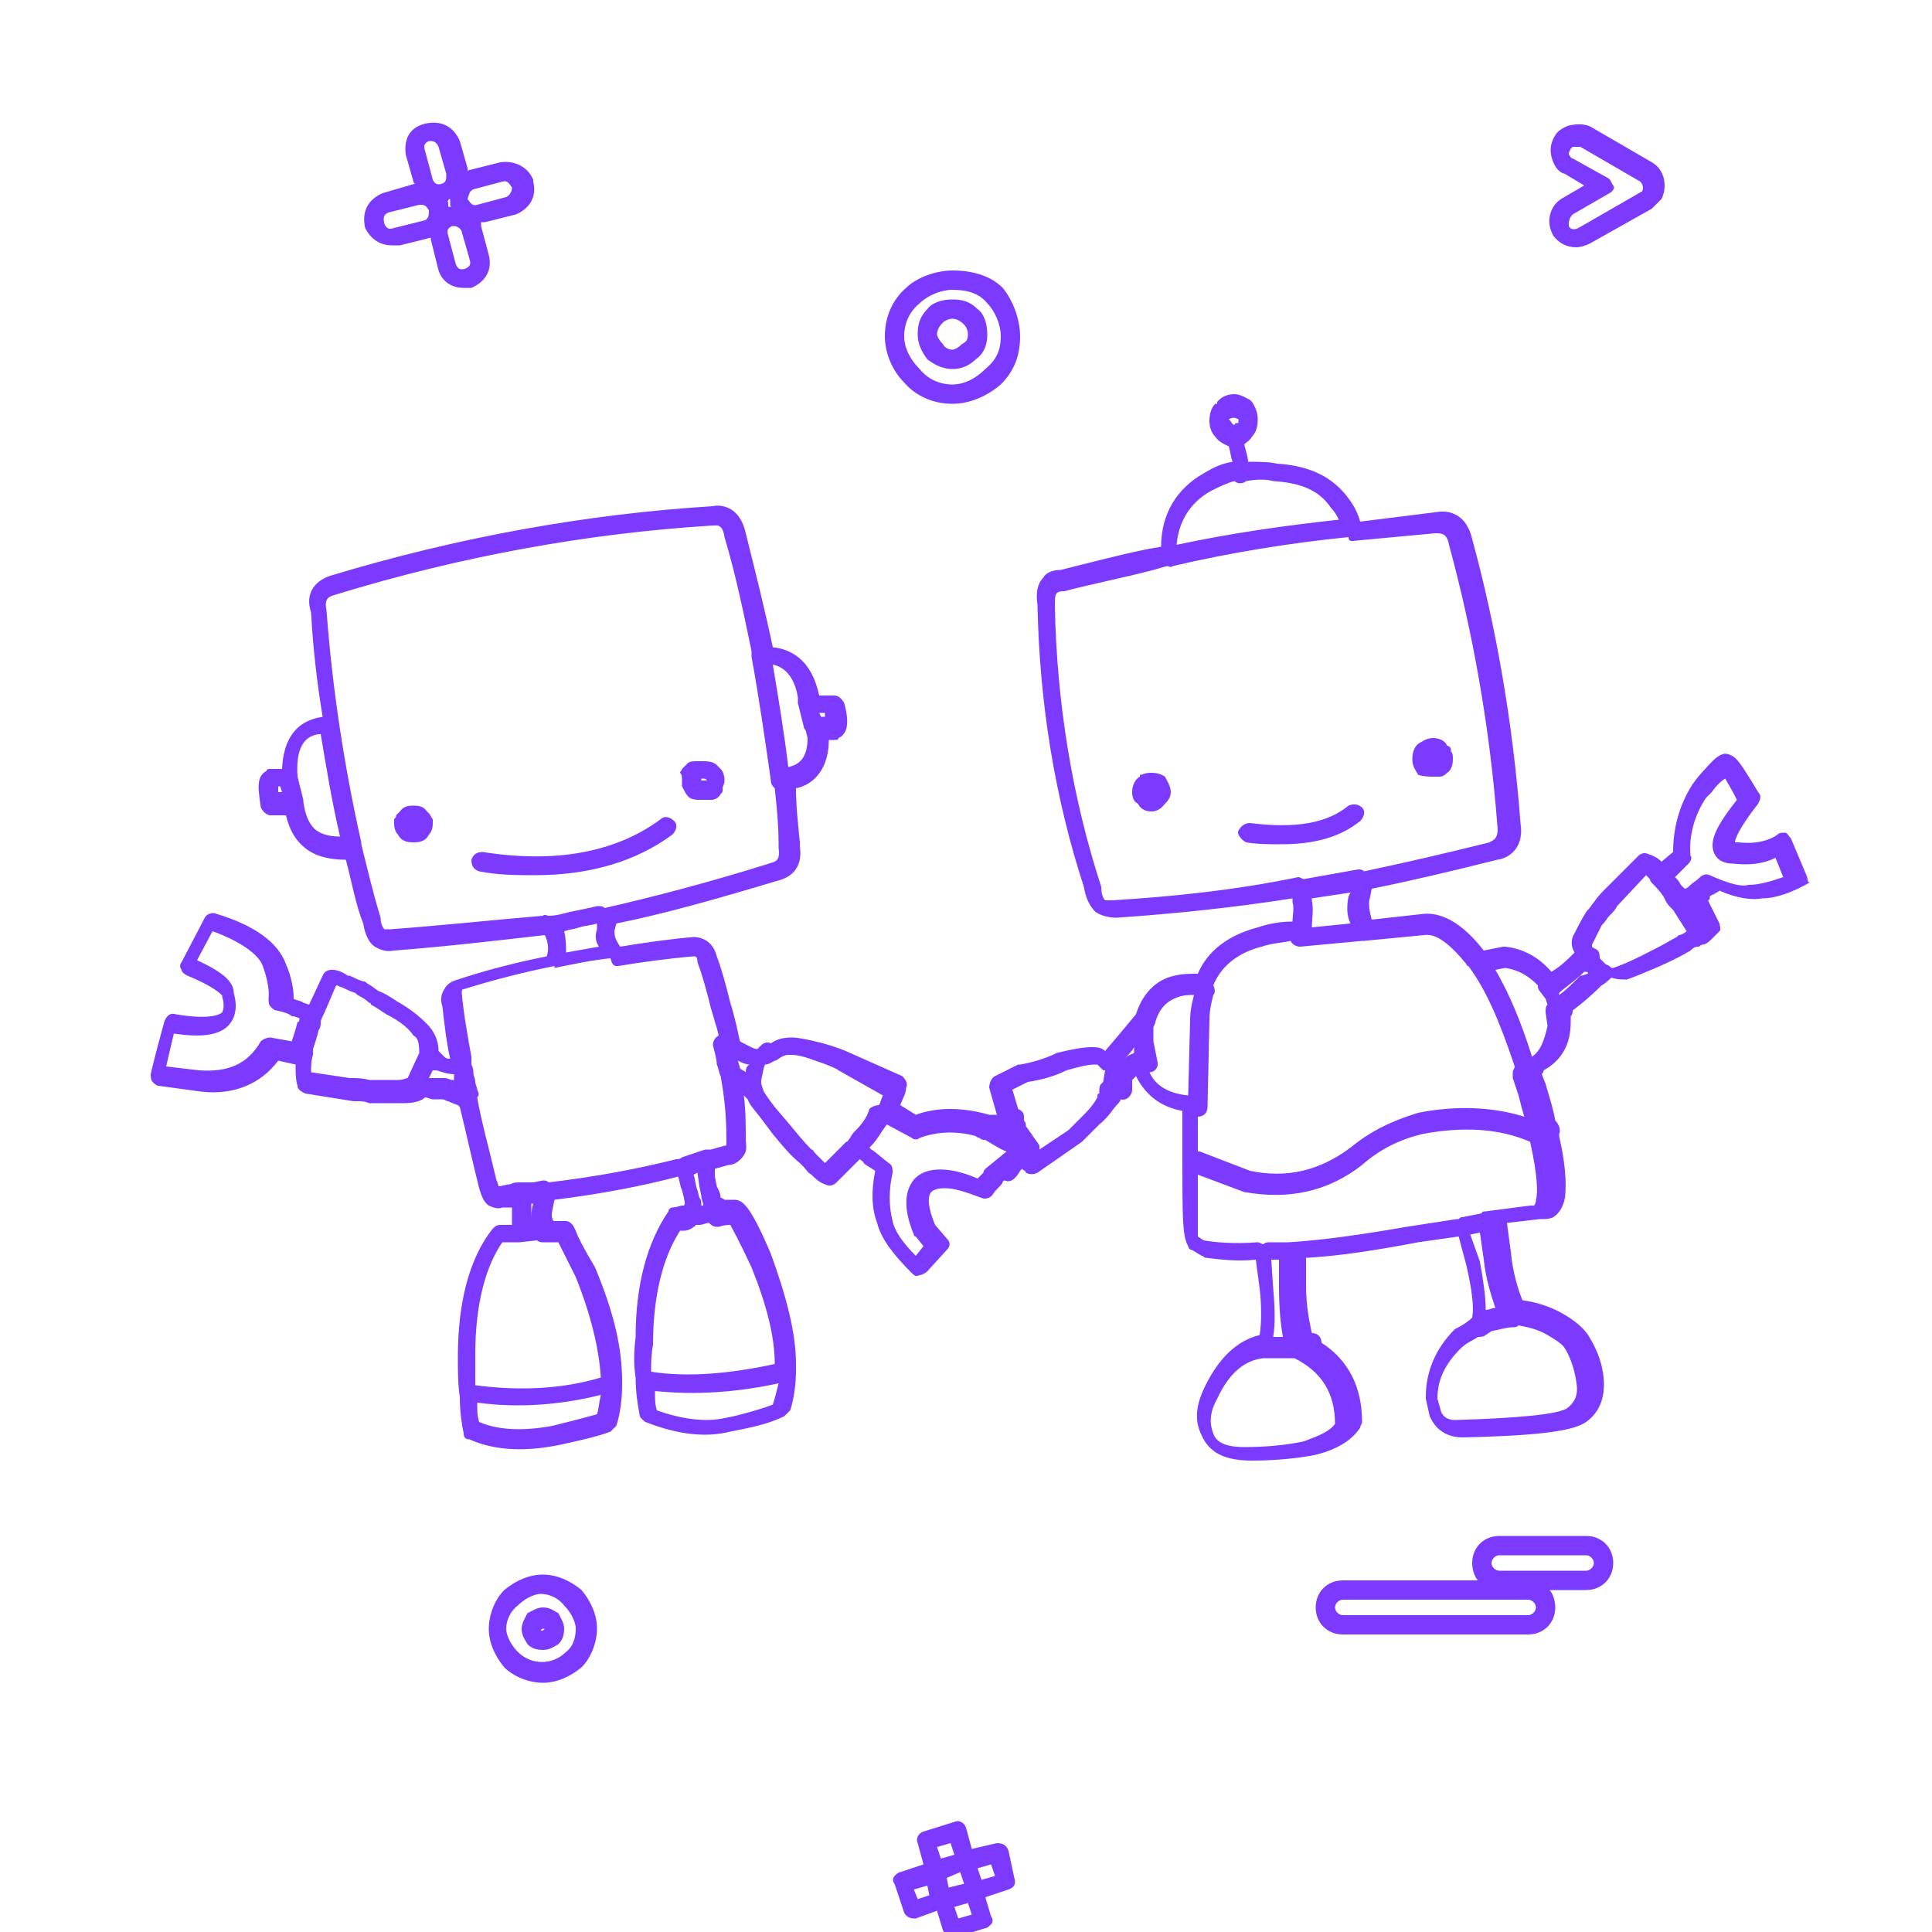 <?xml version="1.0" encoding="utf-8"?>
<!-- Generator: Adobe Illustrator 22.1.0, SVG Export Plug-In . SVG Version: 6.00 Build 0)  -->
<svg version="1.1" id="Слой_1" xmlns="http://www.w3.org/2000/svg" xmlns:xlink="http://www.w3.org/1999/xlink" x="0px" y="0px"
	 viewBox="0 0 100 100" style="enable-background:new 0 0 100 100;" xml:space="preserve">
<style type="text/css">
	.st0{fill:#7C3AFF;}
</style>
<g>
	<path class="st0" d="M22.2,42.1l-0.1-0.1c0,0,0,0,0,0c-0.2-0.3-0.5-0.3-0.7-0.3c-0.2,0-0.5,0-0.7,0.3c0,0,0,0,0,0
		c0,0-0.1,0.1-0.1,0.1c0,0,0,0,0,0l-0.1,0.1v0c0,0.1,0,0.1-0.1,0.2c0,0.1,0,0.1,0,0.2c0,0.1,0,0.4,0.2,0.6c0.2,0.4,0.6,0.4,0.8,0.4
		s0.6,0,0.8-0.4c0.2-0.2,0.2-0.5,0.2-0.6c0-0.1,0-0.2,0-0.2C22.3,42.3,22.3,42.2,22.2,42.1z"/>
	<path class="st0" d="M35.3,40.4c0,0.1,0,0.2,0,0.3c0.1,0.2,0.2,0.4,0.3,0.5c0,0,0,0,0,0c0,0,0,0,0,0c0,0,0.1,0.1,0.1,0.1
		c0,0,0,0,0,0c0.2,0.1,0.4,0.1,0.5,0.1c0.1,0,0.1,0,0.2,0c0.1,0,0.3,0,0.4,0c0.2,0,0.4-0.1,0.5-0.3c0,0,0,0,0,0
		c0.1-0.1,0.1-0.1,0.1-0.2c0,0,0,0,0-0.1c0-0.1,0.1-0.2,0.1-0.4c0-0.3-0.1-0.5-0.2-0.6l-0.1-0.1c0,0-0.1-0.1-0.1-0.1
		c-0.2-0.2-0.5-0.2-0.8-0.2c-0.1,0-0.1,0-0.2,0c-0.2,0-0.4,0-0.5,0.1c0,0,0,0,0,0l-0.1,0.1c0,0-0.1,0.1-0.1,0.1l-0.1,0.1
		c0,0.1-0.1,0.1-0.1,0.2C35.3,40.1,35.3,40.2,35.3,40.4z M36.6,40.4C36.6,40.4,36.6,40.4,36.6,40.4C36.6,40.4,36.5,40.4,36.6,40.4
		c-0.1,0-0.2,0-0.2,0c0,0-0.1,0-0.1,0c0,0,0-0.1,0-0.1c0,0,0,0,0.1,0C36.5,40.3,36.5,40.3,36.6,40.4C36.6,40.3,36.6,40.4,36.6,40.4z
		"/>
	<path class="st0" d="M34.9,42.5c-0.2-0.2-0.5-0.3-0.7-0.1c-2.3,1.7-5.4,2.3-9.2,1.7c-0.3,0-0.5,0.1-0.6,0.4c0,0.3,0.1,0.5,0.4,0.6
		c1,0.2,2,0.2,2.9,0.2c2.8,0,5.2-0.7,7.1-2.1C35,43,35.1,42.7,34.9,42.5z"/>
	<path class="st0" d="M93.5,45.3l-0.8-1.9c-0.1-0.1-0.2-0.3-0.3-0.3c-0.2,0-0.3,0-0.4,0.1c-0.4,0.3-1.1,0.5-2,0.4
		c-0.1,0-0.2,0-0.2,0c0-0.1,0.1-0.6,1.2-2c0.1-0.2,0.2-0.4,0-0.6l-0.3-0.5c-0.5-0.8-0.8-1.3-1.1-1.4c-0.5-0.3-0.9,0.2-1.7,1.1
		l-0.3,0.4c-0.7,1.1-1,2.3-1,3.5L86,44.6c-0.2-0.2-0.4-0.3-0.7-0.4c-0.2-0.1-0.4,0-0.5,0.1L83,46.1c-0.1,0.1-0.3,0.3-0.5,0.6
		c-0.1,0.1-0.2,0.3-0.4,0.5c-0.3,0.5-0.5,0.9-0.6,1.1c-0.2,0.3-0.2,0.7,0,1c0,0-0.1,0.1-0.1,0.1c-0.3,0.3-0.6,0.6-1.1,0.9
		c-0.6-0.7-1.4-1.2-2.4-1.3c0,0-0.1,0-0.1,0l-1,0.2c-0.7-0.9-1.8-2-3.1-1.9l-2.7,0.3c-0.1-0.4-0.2-0.8-0.1-1.1l0.1-0.5
		c2-0.4,4.1-0.9,6.5-1.5c0.7-0.1,1.4-0.7,1.2-1.9c-0.4-5.3-1.3-10.3-2.5-14.7c-0.3-1.3-1.2-1.5-1.8-1.4L70.4,27
		c-0.1-0.4-0.3-0.8-0.6-1.2c-0.8-1.1-2-1.7-3.7-1.8c-0.4-0.1-1-0.1-1.5-0.1c0-0.2-0.1-0.5-0.2-0.9c0.1-0.1,0.3-0.2,0.4-0.4
		c0.2-0.2,0.3-0.5,0.3-0.9c0-0.3-0.1-0.6-0.3-0.9c0,0-0.1-0.1-0.1-0.1c-0.2-0.1-0.5-0.3-0.8-0.3c-0.3,0-0.6,0.1-0.8,0.3
		c0,0-0.1,0.1-0.1,0.1c0,0,0,0,0,0.1l-0.1,0c-0.2,0.2-0.3,0.5-0.3,0.9c0,0.3,0.1,0.6,0.3,0.8c0.2,0.3,0.5,0.4,0.7,0.5
		c0.1,0.3,0.1,0.6,0.2,0.8c-0.6,0.1-1,0.3-1.5,0.6c-1.4,0.8-2.2,2.1-2.2,3.8l-0.6,0.1c-1.5,0.3-3,0.7-4.6,1.1
		c-0.5,0-0.8,0.2-0.9,0.4c-0.3,0.3-0.4,0.8-0.3,1.4c0.1,5.1,0.9,10,2.4,14.6c0.1,0.6,0.3,1,0.6,1.3c0.3,0.2,0.7,0.3,1.1,0.3
		c2.9-0.2,5.9-0.5,9.1-1l0,0.2c0.1,0.3,0,0.7,0,1c-0.6,0-1.2,0.1-1.8,0.3c-1.5,0.4-2.6,1.2-3.1,2.4c-0.4,0-0.8,0-1.2,0.1
		c-1,0.2-1.7,1-2,2c-0.1,0.1-0.4,0.5-1.6,1.9c-0.2-0.2-0.5-0.2-0.7-0.2c-0.4,0-1,0.1-1.8,0.3c-0.6,0.3-1.3,0.5-1.9,0.6
		c0,0-0.1,0-0.1,0l-1.2,0.6c-0.2,0.1-0.3,0.4-0.3,0.6l0.4,1.4c0,0-0.1,0-0.1,0c-0.1,0-0.1,0-0.2,0h-0.1c-1.4-0.4-2.7-0.4-3.8,0
		l-0.8-0.5c0.1-0.3,0.3-0.6,0.3-0.9c0.1-0.2,0-0.4-0.2-0.6L44,54.5c-0.2-0.1-0.7-0.3-1.4-0.5c-0.8-0.2-1.3-0.3-1.6-0.3
		c-0.5,0-0.8,0.1-1.1,0.3c-0.2-0.1-0.4,0-0.5,0.1l-0.2,0.2c-0.2,0-0.5-0.2-0.9-0.4L38.1,53c-0.1-0.4-0.2-0.8-0.3-1.1
		c-0.2-0.8-0.4-1.6-0.7-2.4c-0.2-0.8-0.8-1-1.2-1c0,0,0,0,0,0c-1.2,0.1-2.6,0.3-3.8,0.5c-0.2-0.3-0.3-0.5-0.3-0.8l0.1-0.4
		c2.5-0.5,5.3-1.3,8.3-2.2c0.4-0.1,1.4-0.4,1.2-1.8l0-0.2c-0.1-1-0.2-1.9-0.2-2.8c1-0.2,1.7-1.1,1.7-2.5l0,0h0.3
		c0.1,0,0.2,0,0.2-0.1c0.7-0.3,0.4-1.4,0.3-1.8c-0.1-0.2-0.3-0.4-0.5-0.4h-0.8c-0.4-1.9-1.5-2.4-2.4-2.5c-0.4-1.9-0.9-3.9-1.4-5.9
		c-0.3-1.4-1.3-1.5-1.7-1.4c-6.5,0.4-13.2,1.6-19.8,3.6c-0.9,0.3-1.3,1-1,1.9c0.1,1.8,0.3,3.6,0.6,5.4c0,0,0,0,0,0
		c-0.6,0.1-2,0.4-2.1,2.7H14c-0.1,0-0.2,0-0.2,0.1c-0.6,0.3-0.4,1.1-0.3,1.9c0.1,0.2,0.3,0.4,0.5,0.4h0.8c0.2,0.8,0.5,1.3,1,1.7
		c0.5,0.4,1.2,0.6,2.1,0.6c0.3,1.1,0.5,2.3,0.9,3.3c0.1,0.6,0.3,1,0.6,1.2c0.2,0.1,0.5,0.3,1,0.2c2.6-0.2,5.2-0.5,7.8-0.8
		c0.2,0.4,0.2,0.8,0.1,1.1c-1.5,0.3-3.1,0.7-4.6,1.2c-0.4,0.1-0.6,0.3-0.7,0.5c-0.2,0.3-0.2,0.6-0.1,0.9c0.1,0.9,0.2,1.8,0.4,2.7
		c-0.1,0-0.2,0-0.3-0.1c-0.1-0.1-0.2-0.2-0.3-0.3c0-0.5-0.2-1-0.6-1.4c-0.2-0.2-0.7-0.7-1.6-1.2c-0.3-0.2-0.6-0.4-0.9-0.5
		c-0.3-0.2-0.4-0.3-0.6-0.4l0,0c-0.1-0.1-0.1-0.1-0.2-0.1c-0.3-0.1-0.5-0.2-0.7-0.3c0,0-0.1,0-0.1,0c-0.4-0.3-1.1-0.5-1.3,0
		l-0.7,1.5c0,0,0,0,0,0l-0.3-0.1c-0.1-0.1-0.3-0.1-0.5-0.2c0-0.5-0.1-1.1-0.4-1.8c-0.4-1.1-1.6-2-3.6-2.6c-0.2-0.1-0.5,0-0.6,0.2
		l-1.2,2.3c-0.1,0.1-0.1,0.3,0,0.4c0,0.1,0.1,0.2,0.3,0.3c1.7,0.7,1.8,1.1,1.8,1c0,0,0,0.1,0,0.1c0.1,0.3,0.1,0.6,0,0.8
		c-0.1,0.1-0.6,0.4-2.4,0.1c-0.3-0.1-0.5,0.1-0.6,0.4c-0.5,1.8-0.7,2.7-0.7,2.7c0,0.1,0,0.3,0.1,0.4c0.1,0.1,0.2,0.2,0.3,0.2
		l2.2,0.3c1.7,0.2,3.1-0.4,4-1.6l0.9,0.2c0,0.4,0,0.8,0.1,1.1c0,0.2,0.2,0.3,0.4,0.4l2.5,0.4h0.2c0.2,0,0.4,0,0.6,0.1
		c0.1,0,0.1,0,0.2,0h1.6c0.5,0,0.9-0.1,1.1-0.3c0,0,0,0,0,0c0.1,0,0.3,0.1,0.4,0.1h0.5c0.1,0,0.2,0.1,0.3,0.1
		c0.2,0.1,0.5,0.2,0.5,0.2c0,0,0.1,0.1,0.1,0.1c0.3,1.2,0.6,2.6,1,4.2c0.1,0.3,0.2,0.7,0.5,0.9c0.2,0.1,0.5,0.2,0.7,0.1
		c0.2,0,0.3,0,0.5,0c0,0.5,0,0.8,0,0.9h-0.6c-0.2,0-0.3,0.1-0.4,0.2c-1.2,1.5-1.8,3.8-1.8,6.6c0,0.8,0,1.5,0.1,2.1
		c0,0.8,0.1,1.4,0.2,1.9c0,0.2,0.1,0.3,0.3,0.3c1.1,0.5,2.6,0.7,4.6,0.3c0.9-0.2,1.9-0.4,2.7-0.7c0.1-0.1,0.2-0.2,0.3-0.3
		c0.2-0.6,0.3-1.4,0.3-2.1c0,0,0-0.1,0-0.1c0,0,0,0,0-0.1c0-1.7-0.4-3.5-1.4-5.9c-0.6-1-0.9-1.6-1-1.9l-0.1-0.2
		c-0.1-0.2-0.3-0.3-0.4-0.3h-0.6c0,0-0.1,0-0.1-0.1c-0.1-0.2,0-0.5,0.1-1c2.4-0.3,4.5-0.7,6.4-1.2c0.1,0.3,0.1,0.5,0.2,0.7l0.1,0.4
		c0,0.1,0.1,0.3,0,0.4c0,0,0,0-0.1,0c-0.1,0-0.3,0.1-0.5,0.1c-0.1,0-0.2,0.1-0.2,0.2c-1.1,1.6-1.7,3.8-1.7,6.5
		c-0.1,0.8-0.1,1.5,0,2.1c0,0.7,0.1,1.4,0.2,1.9c0,0.2,0.2,0.3,0.3,0.4c1.8,0.7,3.2,0.8,4.4,0.5l0.5-0.1c1-0.2,1.7-0.4,2.3-0.7
		c0.1-0.1,0.2-0.2,0.3-0.3c0.2-0.6,0.3-1.4,0.3-2.1c0-0.1,0-0.1,0-0.2c0,0,0-0.1,0-0.1c0-1.6-0.5-3.5-1.3-5.7
		c-1.1-2.6-1.5-2.8-1.9-2.8c-0.1,0-0.2,0-0.5,0c0,0-0.1-0.1-0.2-0.1c0-0.2-0.1-0.4-0.2-0.6l-0.1-0.5L37,60.5l0.7-0.2
		c0.3,0,0.6-0.2,0.8-0.5c0.2-0.3,0.1-0.6,0.1-0.8c0-0.8,0-1.5-0.1-2.3c0.1,0.1,0.1,0.1,0.2,0.2c0.1,0.3,0.4,0.6,0.7,1l0.6,0.8
		c0.5,0.6,0.9,1.1,1.4,1.5c0.1,0.1,0.1,0.1,0.2,0.2c0.1,0.1,0.2,0.3,0.4,0.4c0.2,0.2,0.4,0.4,0.7,0.5c0.2,0.1,0.4,0.1,0.6-0.1
		l1.2-1.2c0.1,0.1,0.2,0.1,0.2,0.2c0.1,0.1,0.3,0.2,0.6,0.4c-0.2,1-0.2,1.9,0.1,2.7c0.2,0.8,0.8,1.6,1.8,2.6
		c0.1,0.1,0.2,0.2,0.4,0.1c0.1,0,0.3-0.1,0.4-0.2l1-1.1c0.2-0.2,0.2-0.4,0-0.6l-0.6-0.7c-0.5-1.2-0.3-1.6-0.2-1.7
		c0.1-0.1,0.3-0.2,0.7-0.2c0.5,0,1.1,0.2,1.9,0.5c0.2,0.1,0.5,0,0.6-0.2c0.2-0.3,0.4-0.4,0.5-0.6c0,0,0-0.1,0.1-0.1
		c0.2,0.1,0.4,0,0.5-0.1c0.1-0.1,0.2-0.2,0.3-0.4c0,0,0.1-0.1,0.1-0.1c0.1,0.1,0.2,0.1,0.2,0.2c0.2,0.1,0.4,0.1,0.6,0l2.3-1.6
		l0.9-0.9c0.5-0.4,0.7-0.8,0.9-1c0.1-0.1,0.2-0.2,0.2-0.3c0.3,0.1,0.6-0.2,0.6-0.5v-0.5c0.1-0.1,0.1-0.1,0.2-0.2
		c0.5,1,1.3,1.6,2.4,1.8v2.5c0,3,0,4,0.3,4.5c0,0.1,0.1,0.2,0.2,0.2l0.5,0.3c0.1,0,0.1,0.1,0.2,0.1c0.8,0.1,1.7,0.2,2.6,0.1l0.2,1.5
		c0.1,0.8,0.1,1.8,0,2.4c-1.2,0.3-2.1,1.2-2.8,2.6c-0.5,1-0.6,1.8-0.2,2.6c0.4,0.9,1.2,1.3,2.6,1.3c1.1,0,2.3-0.1,3.3-0.3
		c1.2-0.3,1.9-0.8,2.3-1.4c0-0.1,0.1-0.2,0.1-0.3c0-1.8-0.7-3.2-2.1-4.1c0-0.3-0.2-0.5-0.5-0.5h0c-0.1-0.5-0.3-1.3-0.3-2.5v-1.4
		c0,0,0.1,0,0.1,0c1.7-0.1,3.6-0.4,5.7-0.8l2.1-0.3l0.4,1.5c0.3,1.3,0.4,2.2,0.3,2.7c-0.2,0.2-0.5,0.4-0.9,0.6c-1,1-1.5,2.2-1.5,3.5
		c0,0,0,0.1,0,0.1l0.2,0.9c0.3,0.7,0.9,1.1,1.7,1.1c0,0,0,0,0,0c4.5-0.1,5.8-0.4,6.4-0.8c0.7-0.5,1-1.3,0.9-2.3
		c-0.1-1-0.5-1.7-0.8-2.2c-0.2-0.3-0.6-0.7-1.3-1.1c-0.7-0.4-1.4-0.6-2.1-0.7c-0.2-0.5-0.5-1.4-0.6-2.5l-0.2-1.5l1.7-0.2
		c0.3,0,0.5,0,0.7-0.1c0.3-0.2,0.5-0.5,0.6-1c0.1-0.8,0-1.9-0.3-3.2c0,0,0,0,0-0.1c0.1-0.2,0-0.5-0.2-0.7c-0.1-0.6-0.3-1.2-0.5-1.9
		l-0.2-0.5c0,0,0.1-0.1,0.1-0.2c0.9-0.5,1.4-1.3,1.4-2.5l0-0.3c0.1-0.1,0.1-0.2,0.1-0.3c0.4-0.3,0.9-0.7,1.5-1.3
		c0.2-0.1,0.4-0.3,0.5-0.4c0.3,0.1,0.5,0.1,0.8,0.1c0.3-0.1,0.8-0.3,1.5-0.6c0.7-0.3,1.3-0.6,1.8-0.9c0.1-0.1,0.2-0.2,0.4-0.2
		c0.1,0,0.1-0.1,0.2-0.1c0.2,0,0.4-0.2,0.5-0.3c0,0,0.1-0.1,0.1-0.1c0.1-0.1,0.2-0.2,0.3-0.3s0-0.3,0-0.4l-0.6-1.2
		c0.1,0,0.1-0.1,0.1-0.2c0,0,0.1-0.1,0.2-0.1c0.1-0.1,0.2-0.1,0.3-0.2c0.9,0.4,1.7,0.5,2.2,0.4c0.7,0,1.6-0.3,2.6-0.9
		C93.5,45.8,93.6,45.5,93.5,45.3z M42.7,36.9c0,0.1,0,0.1,0,0.2h-0.2l-0.1-0.2H42.7z M14.4,41c0-0.1,0-0.2,0-0.3h0.1l0.1,0.3H14.4z
		 M15.4,52.9c-0.1,0.4-0.2,0.7-0.3,1L14,53.7c-0.2,0-0.4,0.1-0.5,0.2c-0.7,1.2-1.7,1.6-3.2,1.5l-1.7-0.2c0.1-0.4,0.2-0.9,0.4-1.7
		c1.4,0.2,2.3,0.1,2.8-0.4c0.4-0.4,0.5-1,0.3-1.7c0-0.6-0.6-1.1-1.9-1.7l0.8-1.5c1.4,0.5,2.4,1.2,2.6,1.8c0.4,1.1,0.3,1.6,0.3,1.7
		c0,0.1,0,0.3,0.1,0.4c0.1,0.1,0.2,0.2,0.3,0.2c0.5,0.1,0.7,0.2,0.8,0.3c0,0,0.1,0,0.1,0l0.3,0.1C15.5,52.8,15.5,52.9,15.4,52.9z
		 M21.1,55.8c-0.1,0-0.2,0.1-0.5,0.1h-1.5c-0.3-0.1-0.7-0.1-0.9-0.1l-0.1,0l-2-0.3c0-0.3,0-0.6,0.1-0.9c0-0.1,0-0.2,0-0.3
		c0.1-0.3,0.2-0.6,0.3-1c0.1-0.1,0.1-0.3,0.1-0.4c0-0.1,0.1-0.3,0.2-0.5l0.6-1.4c0.1,0,0.2,0.1,0.3,0.1c0.2,0.1,0.4,0.2,0.7,0.3l0,0
		c0,0,0.1,0.1,0.1,0.1c0.2,0.1,0.4,0.2,0.6,0.4c0,0,0.1,0,0.1,0.1c0.2,0.1,0.5,0.3,0.8,0.5c0.8,0.4,1.2,0.8,1.4,1.1
		c0.2,0.1,0.3,0.3,0.3,0.9L21.1,55.8z M23.4,55.9c-0.1,0-0.2-0.1-0.4-0.1c-0.1,0-0.1,0-0.2,0h-0.6l0.2-0.4c0,0,0,0,0.1,0
		c0,0,0,0,0,0c0,0,0,0,0.1,0c0.3,0.1,0.6,0.2,0.9,0.2c0,0.1,0,0.1,0,0.2c0,0,0,0.1,0,0.1C23.5,55.9,23.4,55.9,23.4,55.9z M41.3,36.1
		c0,0.1,0,0.2,0,0.3l0.3,1.2c0,0.1,0.1,0.2,0.1,0.2l0.1,0.4c0,1.1-0.5,1.4-1,1.5c-0.2-1.7-0.5-3.5-0.8-5.3
		C40.5,34.5,41.1,34.9,41.3,36.1z M16.4,43c-0.4-0.3-0.6-0.8-0.7-1.5c0,0,0-0.1,0-0.1l-0.3-1.2c0,0,0,0,0,0
		c-0.1-1.4,0.3-2.1,1.1-2.2c0,0,0.1,0,0.1,0c0.3,1.8,0.6,3.6,1,5.3C17.1,43.3,16.7,43.2,16.4,43z M20.2,48.1c-0.1,0-0.2,0-0.3,0
		c-0.1-0.1-0.2-0.3-0.2-0.6c-0.4-1.3-0.7-2.6-1-3.8v0c0,0,0-0.1,0-0.1c-0.9-4-1.5-8-1.8-12c-0.1-0.5,0-0.7,0.4-0.8
		c6.5-2,13.1-3.2,19.6-3.6c0.2,0,0.5-0.1,0.6,0.6c0.6,2,1,4,1.4,5.9c0,0.1,0,0.2,0,0.3c0.4,2.2,0.7,4.3,1,6.4c0,0.2,0.1,0.3,0.2,0.4
		c0.1,0.9,0.2,1.9,0.2,2.9l0,0.2c0.1,0.7-0.2,0.7-0.5,0.8c-3.2,1-5.9,1.7-8.5,2.3c-0.1-0.1-0.2-0.1-0.4-0.1
		c-0.4,0.1-0.9,0.2-1.4,0.3c-0.4,0.1-0.7,0.2-1.1,0.2c-0.1,0-0.2-0.1-0.3,0C25.7,47.6,22.9,47.9,20.2,48.1z M31,49
		c-0.6,0.1-1.1,0.2-1.7,0.3c0-0.3,0-0.7-0.1-1.1c0.3-0.1,0.5-0.1,0.8-0.2c0.3-0.1,0.6-0.1,0.9-0.2l0,0.3C30.8,48.4,30.8,48.7,31,49z
		 M30.9,73.2c-0.7,0.2-1.5,0.4-2.3,0.6c-1.6,0.3-2.9,0.2-3.8-0.2c-0.1-0.3-0.1-0.6-0.1-1c2.2,0.3,4.4,0.1,6.4-0.4
		C31,72.6,31,72.9,30.9,73.2z M28.9,64.3c0.2,0.4,0.5,1,0.9,1.8c0.8,2,1.2,3.7,1.3,5.2c-2,0.6-4.2,0.7-6.5,0.4c0-0.5,0-1,0-1.6
		c0-2.5,0.5-4.5,1.4-5.8h0.8c0,0,0,0,0,0c0,0,0.1,0,0.1,0l0.9-0.1c0,0,0,0,0,0c0.1,0.1,0.2,0.1,0.3,0.1H28.9z M27.5,63.2
		C27.5,63.2,27.5,63.2,27.5,63.2c0-0.2,0-0.5,0-0.9l0.1,0C27.5,62.6,27.5,62.9,27.5,63.2z M40,72.7c-0.5,0.2-1.2,0.4-2,0.6l-0.5,0.1
		c-0.9,0.2-2.1,0.1-3.5-0.4c-0.1-0.3-0.1-0.6-0.1-1c2,0.2,4.1,0.1,6.4-0.4C40.2,72,40.1,72.4,40,72.7z M37.2,63.5
		c0.3-0.1,0.5-0.1,0.6-0.1c0.1,0.2,0.4,0.7,1.1,2.2c0.8,2,1.2,3.6,1.2,5c-2.3,0.5-4.5,0.7-6.4,0.4c0-0.4,0-0.9,0.1-1.4
		c0-2.5,0.5-4.5,1.4-5.9c0.1,0,0.1,0,0.2,0c0.2,0,0.4-0.1,0.5-0.2c0,0,0.1,0,0.1-0.1l0.2,0c0.2,0,0.3-0.1,0.5-0.1
		C36.9,63.5,37,63.5,37.2,63.5z M35.9,60.8l0.2-0.1l0.1,0.7l0.1,0.5c0,0.2,0.1,0.3,0.1,0.5c0,0-0.1,0-0.1,0c0-0.2,0-0.3-0.1-0.4
		l-0.1-0.4C36,61.4,36,61.1,35.9,60.8z M37.5,59.3l-0.7,0.2c-0.1,0-0.2,0-0.3,0l-1.2,0.4C35.2,60,35.1,60,35,60
		c-2,0.5-4.1,0.9-6.6,1.2c-0.1-0.1-0.2-0.1-0.3-0.1l-0.5,0.1h-0.7c-0.2,0-0.3,0-0.5,0.1c-0.2,0-0.4,0.1-0.6,0.1c0,0,0-0.1-0.1-0.3
		c-0.4-1.7-0.8-3.1-1-4.3c0.1-0.1,0.1-0.2,0-0.4c0-0.1-0.1-0.3-0.1-0.4c0-0.2-0.1-0.3-0.1-0.5c0-0.1,0-0.2-0.1-0.4
		c0-0.1,0-0.2,0-0.3c0,0,0-0.1,0-0.1c0,0,0,0,0,0c-0.2-1.1-0.4-2.2-0.5-3.3c0-0.1,0-0.2,0.1-0.2c1.6-0.5,3.2-0.9,4.7-1.2l0,0.1
		c1-0.2,1.9-0.4,2.9-0.5C31.7,50,31.8,50,32,50c1.2-0.2,2.7-0.4,3.9-0.5c0.1,0,0.2,0,0.2,0.3c0.3,0.8,0.5,1.6,0.7,2.4
		c0.1,0.3,0.2,0.7,0.3,1l0.1,0.4c-0.2,0.1-0.3,0.3-0.3,0.5c0.1,0.4,0.2,0.7,0.2,1c0.1,0.2,0.1,0.4,0.2,0.6c0.2,1.1,0.3,2.1,0.3,3.3
		c0,0.1,0,0.2,0,0.2C37.6,59.3,37.6,59.3,37.5,59.3z M38.6,55.5c-0.1-0.1-0.2-0.1-0.3-0.2c0-0.1-0.1-0.3-0.1-0.4c0,0,0,0,0,0
		c0.2,0.1,0.4,0.2,0.6,0.2C38.6,55.2,38.6,55.4,38.6,55.5z M44.3,58.5c-0.1,0.1-0.2,0.2-0.3,0.4c-0.1,0.1-0.1,0.2-0.2,0.2l-1.1,1.1
		c-0.1-0.1-0.1-0.1-0.2-0.2c0,0-0.1-0.1-0.1-0.1c0,0-0.1-0.1-0.2-0.2c-0.1-0.1-0.1-0.2-0.2-0.2c-0.4-0.4-0.8-0.9-1.3-1.5l-0.6-0.7
		c-0.3-0.4-0.6-0.8-0.6-0.9c0,0,0,0,0,0l-0.1-0.3c0,0,0-0.1,0-0.1c0,0,0-0.1,0-0.1c0.1-0.4,0.1-0.6,0.2-0.8c0.2,0,0.3-0.1,0.5-0.2
		c0.1,0,0.2-0.1,0.2-0.1c0.3-0.2,0.4-0.2,0.6-0.2c0.2,0,0.5,0,1.3,0.3c0.6,0.2,1.1,0.4,1.2,0.5l2.3,1.3c-0.1,0.2-0.1,0.3-0.2,0.5
		c-0.2,0-0.4,0.1-0.5,0.2C44.9,57.8,44.6,58.2,44.3,58.5z M51,60.5c0,0-0.1,0.1-0.1,0.2c-0.1,0.1-0.2,0.2-0.3,0.3
		c-1.6-0.7-2.9-0.6-3.4,0.2c-0.4,0.6-0.4,1.5,0.1,2.7c0,0,0,0.1,0.1,0.1l0.4,0.5L47.4,65c-0.7-0.7-1.1-1.3-1.2-1.8
		c-0.2-0.8-0.2-1.6,0-2.5c0-0.2,0-0.4-0.2-0.5c-0.4-0.3-0.7-0.6-0.9-0.7l0,0c0,0-0.1-0.1-0.1-0.1c0,0,0.1-0.1,0.1-0.1
		c0.3-0.3,0.5-0.7,0.8-1.1l1.3,0.7c0.1,0.1,0.3,0.1,0.4,0c0.8-0.3,1.8-0.4,2.9-0.1c0.1,0.1,0.2,0.1,0.2,0.1c0.1,0.1,0.2,0.1,0.3,0.1
		c0.5,0.3,0.8,0.5,1.1,0.6L51,60.5z M57.1,56c0,0-0.1,0.1-0.1,0.1c-0.1,0.1-0.1,0.2-0.1,0.4c0,0,0,0.1,0,0.1c-0.1,0-0.1,0.1-0.1,0.2
		c-0.1,0.2-0.3,0.5-0.7,0.9l-0.8,0.8l-1.5,1c0-0.1,0-0.1,0-0.2c-0.1-0.2-0.3-0.4-0.4-0.6c-0.1-0.1-0.2-0.3-0.3-0.4
		c0-0.1,0-0.2-0.1-0.3c0-0.1,0-0.1,0-0.2c0-0.2-0.1-0.3-0.3-0.4l-0.3-1l0.8-0.4c0.7-0.1,1.4-0.3,2-0.6c0.7-0.2,1.1-0.3,1.5-0.3
		c0,0,0.1,0,0.1,0l0.3,0.3c0,0,0,0,0.1,0c0,0,0,0,0,0L57.1,56C57.2,56,57.2,56,57.1,56z M58.7,54.5c-0.2,0.1-0.3,0.1-0.5,0.3
		c0.2-0.2,0.4-0.4,0.5-0.6L58.7,54.5C58.8,54.5,58.8,54.5,58.7,54.5z M61.6,52.8l-0.1,3.9c-1-0.1-1.7-0.5-2-1.2c0,0,0,0,0,0
		c0.3,0,0.5-0.3,0.4-0.6l-0.2-1l0-0.7c0-0.1,0.1-0.2,0.1-0.3c0,0,0,0,0,0c0.2-0.7,0.6-1.1,1.2-1.3c0.3-0.1,0.5-0.1,0.8-0.1
		C61.7,51.9,61.6,52.3,61.6,52.8z M63.7,21.8c0,0-0.1-0.1-0.1-0.1c0,0,0,0,0,0c0.2-0.1,0.3-0.1,0.5,0c0,0,0,0.1,0,0.1
		c0,0.1,0,0.1-0.1,0.1c0,0-0.1,0-0.1,0.1C63.9,22,63.8,22,63.7,21.8z M62.7,25.4c0.4-0.2,0.8-0.4,1.2-0.5c0.2,0.2,0.5,0.1,0.6,0
		c0.6-0.1,1-0.1,1.4,0c1.5,0.1,2.4,0.5,3,1.4c0.2,0.2,0.3,0.4,0.4,0.6c-2.8,0.3-5.6,0.7-8.4,1.3C61,27,61.6,26,62.7,25.4z
		 M57.6,46.6c-0.2,0-0.3,0-0.4,0c-0.1-0.1-0.2-0.3-0.2-0.7c-1.5-4.6-2.3-9.5-2.4-14.5c0-0.4,0-0.6,0.1-0.7c0.1-0.1,0.3-0.1,0.4-0.1
		c1.5-0.4,3.1-0.7,4.6-1.1l0.7-0.2c0.1,0,0.2,0.1,0.3,0c3-0.7,6.1-1.2,9.1-1.5C69.8,28,69.9,28,70,28l4.3-0.4c0.3,0,0.6,0,0.7,0.6
		c1.2,4.4,2.1,9.3,2.5,14.5c0.1,0.8-0.3,0.8-0.4,0.9c-2.4,0.6-4.6,1.1-6.5,1.5c-0.1-0.1-0.2-0.1-0.3-0.1l-2.8,0.5
		c-0.1,0-0.2-0.1-0.3-0.1C63.8,46.1,60.7,46.4,57.6,46.6z M67.9,46.6l0-0.1l2-0.3l-0.1,0.2c-0.1,0.5-0.1,1,0.1,1.4l-2,0.2
		C67.9,47.6,68,47.1,67.9,46.6z M62,57.8c0.3,0,0.5-0.2,0.5-0.5l0.1-4.5c0-0.5,0.1-0.9,0.2-1.3c0.1-0.1,0.1-0.3,0-0.5
		c0.4-1,1.3-1.7,2.5-2c0.6-0.2,1.1-0.2,1.5-0.3c0.1,0.2,0.3,0.3,0.5,0.3l3.2-0.3c0,0,0,0,0,0c0,0,0.1,0,0.1,0l3.1-0.3
		c0.6-0.1,1.3,0.4,2.2,1.5c0,0,0,0.1,0.1,0.1c0.9,1.2,1.6,2.8,2.4,5.2c0,0.1-0.1,0.2-0.1,0.3v0.2c0,0,0,0.1,0,0.1l0.3,0.9
		c0.1,0.4,0.2,0.8,0.3,1.1c-1.6-0.5-3.5-0.6-5.5-0.2c-1.3,0.4-2.4,0.9-3.5,1.8c-1.6,1.2-3.3,1.6-5.2,1.2l-2.6-1c0,0-0.1,0-0.1,0
		V57.8z M69.1,73.7c-0.3,0.4-0.8,0.6-1.6,0.9c-0.9,0.2-2,0.3-3.1,0.3c-1.2,0-1.5-0.4-1.6-0.7c-0.2-0.5-0.2-1.1,0.2-1.8
		c0.6-1.3,1.4-2,2.4-2.1c0,0,0.1,0,0.1,0c0.1,0,0.1,0,0.2,0H67C68.4,71,69.1,72.1,69.1,73.7z M66.4,69.2h-0.5c0.1-0.6,0.1-1.4,0-2.5
		l-0.1-1.5h0.4v1.4C66.2,67.8,66.3,68.6,66.4,69.2z M78.3,68.7c0.1,0,0.2,0,0.3-0.1c0.5,0.1,1,0.2,1.5,0.5c0.5,0.3,0.8,0.5,0.9,0.7
		c0.2,0.3,0.5,1,0.6,1.8c0.1,0.6-0.1,1-0.5,1.3c-0.5,0.3-2.4,0.5-5.8,0.6c-0.4,0-0.6-0.2-0.7-0.4l-0.2-0.7c0-1,0.4-1.8,1.2-2.6
		c0.3-0.3,0.6-0.4,0.9-0.6c0.1,0,0.3,0,0.4-0.1l0.3-0.2C77.7,68.8,78,68.7,78.3,68.7z M76.1,63.9l0.5-0.1l0.2,1.4
		c0.1,1,0.4,1.9,0.6,2.5c-0.2,0-0.3,0.1-0.5,0.1c0,0,0,0,0,0c0-0.6-0.1-1.4-0.3-2.5L76.1,63.9z M79.5,62.1c0,0.2-0.1,0.3-0.1,0.3
		c-0.1,0-0.1,0-0.2,0l-2.3,0.3c-0.1,0-0.2,0-0.2,0.1l-1,0.2c-0.1,0-0.1,0-0.2,0.1c0,0-0.1,0-0.1,0l-2.6,0.4
		c-2.3,0.4-4.4,0.7-6.1,0.8h-1c-0.1,0-0.2,0-0.3,0.1c-0.1,0-0.2-0.1-0.3-0.1c0,0,0,0,0,0c-1.3,0.1-2.2,0-2.8-0.1l-0.3-0.2
		C62,63.6,62,62.4,62,60.8l2.4,0.9c2.3,0.4,4.3,0,6.1-1.4c0.9-0.8,1.9-1.3,3.1-1.6c2.1-0.4,4-0.3,5.6,0.4
		C79.6,60.9,79.6,61.8,79.5,62.1z M79.3,54.7c-0.6-1.9-1.2-3.3-1.9-4.5l0.5-0.1c0.7,0.1,1.2,0.4,1.7,0.9c0,0.1,0,0.2,0.1,0.3
		l0.3,0.4l0.1,0.3c-0.1,0.1-0.1,0.2-0.1,0.4l0.1,0.7C79.9,54,79.7,54.4,79.3,54.7z M81.8,50.5c-0.4,0.4-0.8,0.8-1.1,1
		c0,0,0-0.1,0-0.1l0,0l0.1-0.1c0.5-0.4,0.9-0.7,1.2-1c0,0,0,0,0.1,0c0,0,0.1,0,0.1,0.1C82.1,50.4,82,50.5,81.8,50.5z M87.3,48.2
		c-0.1,0.1-0.3,0.2-0.4,0.2c-0.1,0.1-0.1,0.1-0.3,0.2c-0.5,0.3-1.1,0.6-1.7,0.9c-0.6,0.3-1.1,0.5-1.4,0.6c0,0-0.1,0-0.1,0
		c0,0-0.1-0.1-0.1-0.1l-0.2-0.1c-0.1-0.1-0.2-0.2-0.3-0.3c0-0.1,0-0.3-0.1-0.4c-0.1-0.1-0.2-0.1-0.3-0.2c0,0,0-0.1,0-0.1
		c0.1-0.2,0.3-0.6,0.5-1c0.2-0.2,0.3-0.4,0.4-0.5c0.2-0.2,0.3-0.3,0.4-0.5l1.5-1.6c0.1,0.1,0.1,0.1,0.2,0.2c0,0.1,0.1,0.2,0.1,0.2
		c0.2,0.2,0.4,0.4,0.6,0.7l0.1,0.2c0.1,0.2,0.2,0.3,0.3,0.4c0,0,0.1,0.1,0.1,0.1L87.3,48.2C87.3,48.1,87.3,48.1,87.3,48.2z
		 M90.5,45.8c-0.3,0.1-0.9,0-2-0.5c-0.2-0.1-0.4,0-0.5,0.1c-0.2,0.2-0.4,0.3-0.5,0.4c-0.1,0.1-0.2,0.2-0.3,0.2c0,0,0,0,0,0L87,45.8
		c-0.1-0.2-0.2-0.3-0.3-0.4l0.7-0.7c0.1-0.1,0.2-0.3,0.1-0.4c-0.1-1,0.2-2.1,0.8-3l0.3-0.3c0.2-0.3,0.5-0.6,0.7-0.7
		c0.1,0.2,0.3,0.5,0.5,0.9l0.1,0.2c-1.1,1.4-1.4,2.1-1.2,2.7c0.1,0.3,0.4,0.6,1,0.6c0.9,0.1,1.6,0,2.2-0.3l0.4,1
		C91.7,45.6,91.1,45.8,90.5,45.8z"/>
	<path class="st0" d="M70.5,41.8c-0.2-0.2-0.5-0.2-0.7-0.1c-1.1,0.9-2.7,1.2-5.1,0.9c-0.3,0-0.5,0.2-0.6,0.4s0.2,0.5,0.4,0.6
		c0.6,0.1,1.2,0.1,1.8,0.1c1.8,0,3.1-0.4,4.1-1.2C70.6,42.3,70.7,42,70.5,41.8z"/>
	<path class="st0" d="M60.3,40.2C60,40,59.7,40,59.6,40c-0.1,0-0.3,0-0.5,0.1l-0.1,0L59,40.2c-0.2,0.1-0.4,0.4-0.4,0.8
		c0,0.3,0.1,0.5,0.3,0.6c0.1,0.2,0.3,0.4,0.7,0.4c0.1,0,0.4,0,0.7-0.4c0.1-0.1,0.3-0.3,0.3-0.6C60.6,40.7,60.4,40.4,60.3,40.2z"/>
	<path class="st0" d="M74.2,40.2c0.1,0,0.2,0,0.3,0c0.2,0,0.3-0.1,0.4-0.2c0.2-0.1,0.3-0.4,0.3-0.7c0-0.2,0-0.3-0.1-0.4
		c0,0,0,0,0-0.1c0-0.1-0.1-0.2-0.2-0.2c0,0,0,0,0,0c-0.1-0.3-0.5-0.4-0.7-0.4c-0.4,0-0.6,0.2-0.8,0.3c-0.1,0.1-0.3,0.3-0.3,0.8
		c0,0.4,0.2,0.6,0.3,0.8C73.7,40.2,74,40.2,74.2,40.2z M74.1,39.2C74.1,39.2,74.1,39.2,74.1,39.2L74.1,39.2
		C74.2,39.2,74.2,39.2,74.1,39.2L74.1,39.2C74.2,39.2,74.1,39.2,74.1,39.2z"/>
	<path class="st0" d="M80.4,12.2c0.3,0.4,0.7,0.6,1.2,0.6c0.2,0,0.5-0.1,0.7-0.2l3.2-1.8c0,0,0.1-0.1,0.1-0.1l0.3-0.3
		c0,0,0.1-0.1,0.1-0.1c0.3-0.6,0.2-1.5-0.5-1.9l-3.1-1.8c-0.3-0.2-0.8-0.2-1.2-0.1c-0.3,0.1-0.6,0.3-0.7,0.5
		c-0.2,0.3-0.3,0.7-0.2,1.1C80.4,8.5,80.6,8.9,81,9l1,0.6l-1.2,0.7C80.2,10.7,80,11.5,80.4,12.2z M81.4,11.1l1.9-1.1
		c0.2-0.1,0.3-0.3,0.2-0.4s-0.1-0.3-0.3-0.4l-1.8-1c-0.1,0-0.1-0.1-0.2-0.2c0-0.1,0-0.1,0.1-0.3c0,0,0.1-0.1,0.1-0.1
		c0.1,0,0.1,0,0.2,0c0.1,0,0.1,0,0.2,0l3.1,1.8c0,0,0,0,0,0c0.1,0.1,0.2,0.3,0.1,0.5l-3.3,1.9c-0.2,0.1-0.4,0.1-0.5-0.1
		C81.2,11.5,81.2,11.3,81.4,11.1z"/>
	<path class="st0" d="M49.3,20.9c0.9,0,1.8-0.4,2.5-1c0.7-0.7,1-1.5,1-2.5c0-0.9-0.4-1.9-0.9-2.5c-0.6-0.6-1.5-0.9-2.6-0.9
		c-0.9,0-1.9,0.4-2.4,0.9c-0.7,0.6-1.1,1.5-1.1,2.5c0,0.9,0.4,1.8,1,2.4C47.4,20.5,48.3,20.9,49.3,20.9z M47.6,15.7
		c0.4-0.4,1.1-0.7,1.7-0.7c0.8,0,1.4,0.2,1.8,0.7c0.4,0.4,0.7,1.1,0.7,1.7c0,0.7-0.2,1.2-0.8,1.7c-0.5,0.5-1.1,0.8-1.7,0.8
		c-0.7,0-1.3-0.3-1.7-0.8c-0.5-0.5-0.8-1.1-0.8-1.7C46.8,16.7,47.1,16.1,47.6,15.7z"/>
	<path class="st0" d="M49.3,19.1c0.5,0,0.9-0.2,1.2-0.5c0.6-0.4,0.6-1.1,0.6-1.3c0-0.6-0.2-1.1-0.5-1.3c-0.4-0.4-0.8-0.5-1.3-0.5
		c-0.6,0-1.1,0.2-1.3,0.5c-0.4,0.4-0.5,0.8-0.5,1.3c0,0.5,0.2,0.9,0.5,1.3C48.4,18.9,48.8,19.1,49.3,19.1z M48.8,16.7
		c0.1-0.1,0.3-0.2,0.5-0.2c0.2,0,0.4,0.1,0.6,0.3c0.1,0.1,0.2,0.3,0.2,0.5c0,0.3-0.1,0.4-0.3,0.5c-0.2,0.2-0.4,0.3-0.5,0.3
		c-0.2,0-0.4-0.1-0.5-0.3c-0.2-0.2-0.3-0.4-0.3-0.5C48.5,17.1,48.6,16.9,48.8,16.7z"/>
	<path class="st0" d="M82.1,79.5h-4.5c-0.8,0-1.4,0.6-1.4,1.4c0,0.3,0.1,0.7,0.3,0.9h-7c-0.8,0-1.4,0.6-1.4,1.4
		c0,0.8,0.6,1.4,1.4,1.4h9.6c0.8,0,1.4-0.6,1.4-1.4c0-0.3-0.1-0.7-0.3-0.9h1.9c0.8,0,1.4-0.6,1.4-1.4C83.5,80.1,82.9,79.5,82.1,79.5
		z M79.1,83.6h-9.6c-0.2,0-0.4-0.2-0.4-0.4c0-0.2,0.2-0.4,0.4-0.4h9.6c0.2,0,0.4,0.2,0.4,0.4C79.5,83.4,79.3,83.6,79.1,83.6z
		 M82.1,81.3h-4.5c-0.2,0-0.4-0.2-0.4-0.4c0-0.2,0.2-0.4,0.4-0.4h4.5c0.2,0,0.4,0.2,0.4,0.4C82.5,81.1,82.3,81.3,82.1,81.3z"/>
	<path class="st0" d="M28.1,83.2c-0.3,0-0.6,0.2-0.8,0.3C27.2,83.7,27,84,27,84.3c0,0.4,0.2,0.6,0.3,0.8c0.1,0.1,0.3,0.3,0.8,0.3
		c0.4,0,0.6-0.2,0.8-0.3c0.1-0.1,0.3-0.3,0.3-0.8c0-0.3-0.2-0.6-0.3-0.8C28.7,83.4,28.5,83.2,28.1,83.2z M28.1,84.4l-0.1,0
		c0,0,0-0.1,0.1-0.1c0,0,0,0,0.1,0c0,0,0,0,0,0C28.2,84.3,28.2,84.3,28.1,84.4C28.2,84.4,28.1,84.4,28.1,84.4z"/>
	<path class="st0" d="M28.1,81.5c-0.7,0-1.4,0.3-2,0.8c-0.5,0.5-0.8,1.3-0.8,2c0,0.7,0.3,1.4,0.8,2c0.5,0.5,1.3,0.8,2,0.8
		c0.7,0,1.4-0.3,2-0.8c0.5-0.5,0.8-1.3,0.8-2s-0.3-1.4-0.8-2C29.5,81.8,28.8,81.5,28.1,81.5z M29.3,85.5c-0.7,0.7-1.8,0.7-2.5,0
		c-0.3-0.3-0.6-0.8-0.6-1.2c0-0.4,0.2-0.9,0.6-1.2c0.3-0.3,0.8-0.6,1.2-0.6c0.4,0,0.9,0.2,1.2,0.6c0.3,0.3,0.6,0.8,0.6,1.2
		S29.7,85.2,29.3,85.5z"/>
	<path class="st0" d="M20.3,12.7c0.1,0,0.2,0,0.4,0l1.6-0.4c0,0,0,0.1,0,0.1l0.4,1.6c0.2,0.6,0.7,0.9,1.3,0.9c0.1,0,0.3,0,0.4,0
		c0.7-0.3,1.1-0.9,0.9-1.7c0,0,0,0,0,0l-0.4-1.5c0,0,0-0.1,0-0.1c0,0,0,0,0-0.1c0.1,0,0.2,0,0.2,0l1.6-0.4c0.7-0.3,1.1-0.9,0.9-1.7
		c0,0,0-0.1,0-0.1c-0.3-0.7-1-1-1.7-0.9l-1.6,0.4c0,0-0.1,0-0.1,0.1c0-0.1,0-0.1,0-0.2c0,0,0,0,0,0l-0.4-1.4
		c-0.3-0.7-0.9-1.1-1.8-0.9C21.2,6.6,20.9,7.2,21,8l0.4,1.4c0,0,0,0.1,0.1,0.1c0,0,0,0,0,0L19.8,10c-0.7,0.3-1.1,0.9-0.9,1.8
		C19.2,12.4,19.7,12.7,20.3,12.7z M24.1,13.9c-0.3,0.1-0.4,0-0.5-0.2l-0.4-1.5c-0.1-0.3,0-0.4,0.2-0.5c0,0,0.1,0,0.1,0
		c0.2,0,0.4,0.2,0.4,0.3l0.4,1.4C24.4,13.7,24.3,13.8,24.1,13.9z M24.5,9.8L26,9.4c0.3-0.1,0.4,0.2,0.5,0.3c0,0.2-0.1,0.4-0.3,0.5
		l-1.5,0.4c-0.3,0.1-0.4-0.2-0.5-0.3C24.3,10,24.3,9.9,24.5,9.8z M23.3,10.3c0,0.1,0,0.1,0,0.2c0,0,0,0.1,0,0.1c0,0,0,0.1,0.1,0.1
		c-0.1,0-0.1,0-0.2,0c0,0,0-0.1,0-0.1c0,0,0-0.1,0-0.1c0-0.1-0.1-0.1-0.1-0.1c0,0,0.1,0,0.1,0C23.2,10.3,23.3,10.3,23.3,10.3z
		 M22.2,7.3c0.1,0,0.1,0,0.1,0c0.2,0,0.3,0.1,0.4,0.3l0.4,1.4c0,0.3,0,0.4-0.2,0.5c-0.3,0.1-0.4,0-0.5-0.2L22,7.8
		C21.9,7.5,22,7.4,22.2,7.3z M20.1,11l1.6-0.4c0.1,0,0.1,0,0.1,0c0.2,0,0.3,0.1,0.4,0.3c0,0.2,0,0.4-0.2,0.5l-1.6,0.4
		c-0.3,0.1-0.4,0-0.5-0.2C19.8,11.2,19.9,11.1,20.1,11z"/>
	<path class="st0" d="M52.2,95.8c-0.1-0.3-0.3-0.4-0.6-0.4l-1.3,0.3L50,94.6c-0.1-0.3-0.4-0.4-0.6-0.3l-1.6,0.5
		c-0.3,0.1-0.4,0.4-0.3,0.6l0.3,1.1l-1.2,0.4c-0.1,0-0.2,0.1-0.3,0.2c-0.1,0.1-0.1,0.3,0,0.4l0.5,1.5c0.1,0.2,0.3,0.3,0.5,0.3
		c0,0,0.1,0,0.1,0l1.1-0.4l0.3,1c0.1,0.2,0.3,0.4,0.5,0.4c0,0,0.1,0,0.1,0l1.6-0.5c0.1,0,0.2-0.1,0.3-0.2c0.1-0.1,0.1-0.3,0-0.4
		l-0.3-1l1.2-0.4c0.3-0.1,0.4-0.3,0.3-0.6L52.2,95.8z M49.2,95.4l0.2,0.6l-0.7,0.2l-0.2-0.6L49.2,95.4z M47.5,98.3l-0.2-0.5l0.7-0.2
		l0.1,0.5L47.5,98.3z M49.1,97.7L49,97.2l0.7-0.3l0.2,0.6L49.1,97.7z M49.6,99.3l-0.2-0.6l0.7-0.2l0.2,0.6L49.6,99.3z M50.8,97.3
		l-0.2-0.6l0.7-0.2l0.2,0.6L50.8,97.3z"/>
</g>
</svg>
